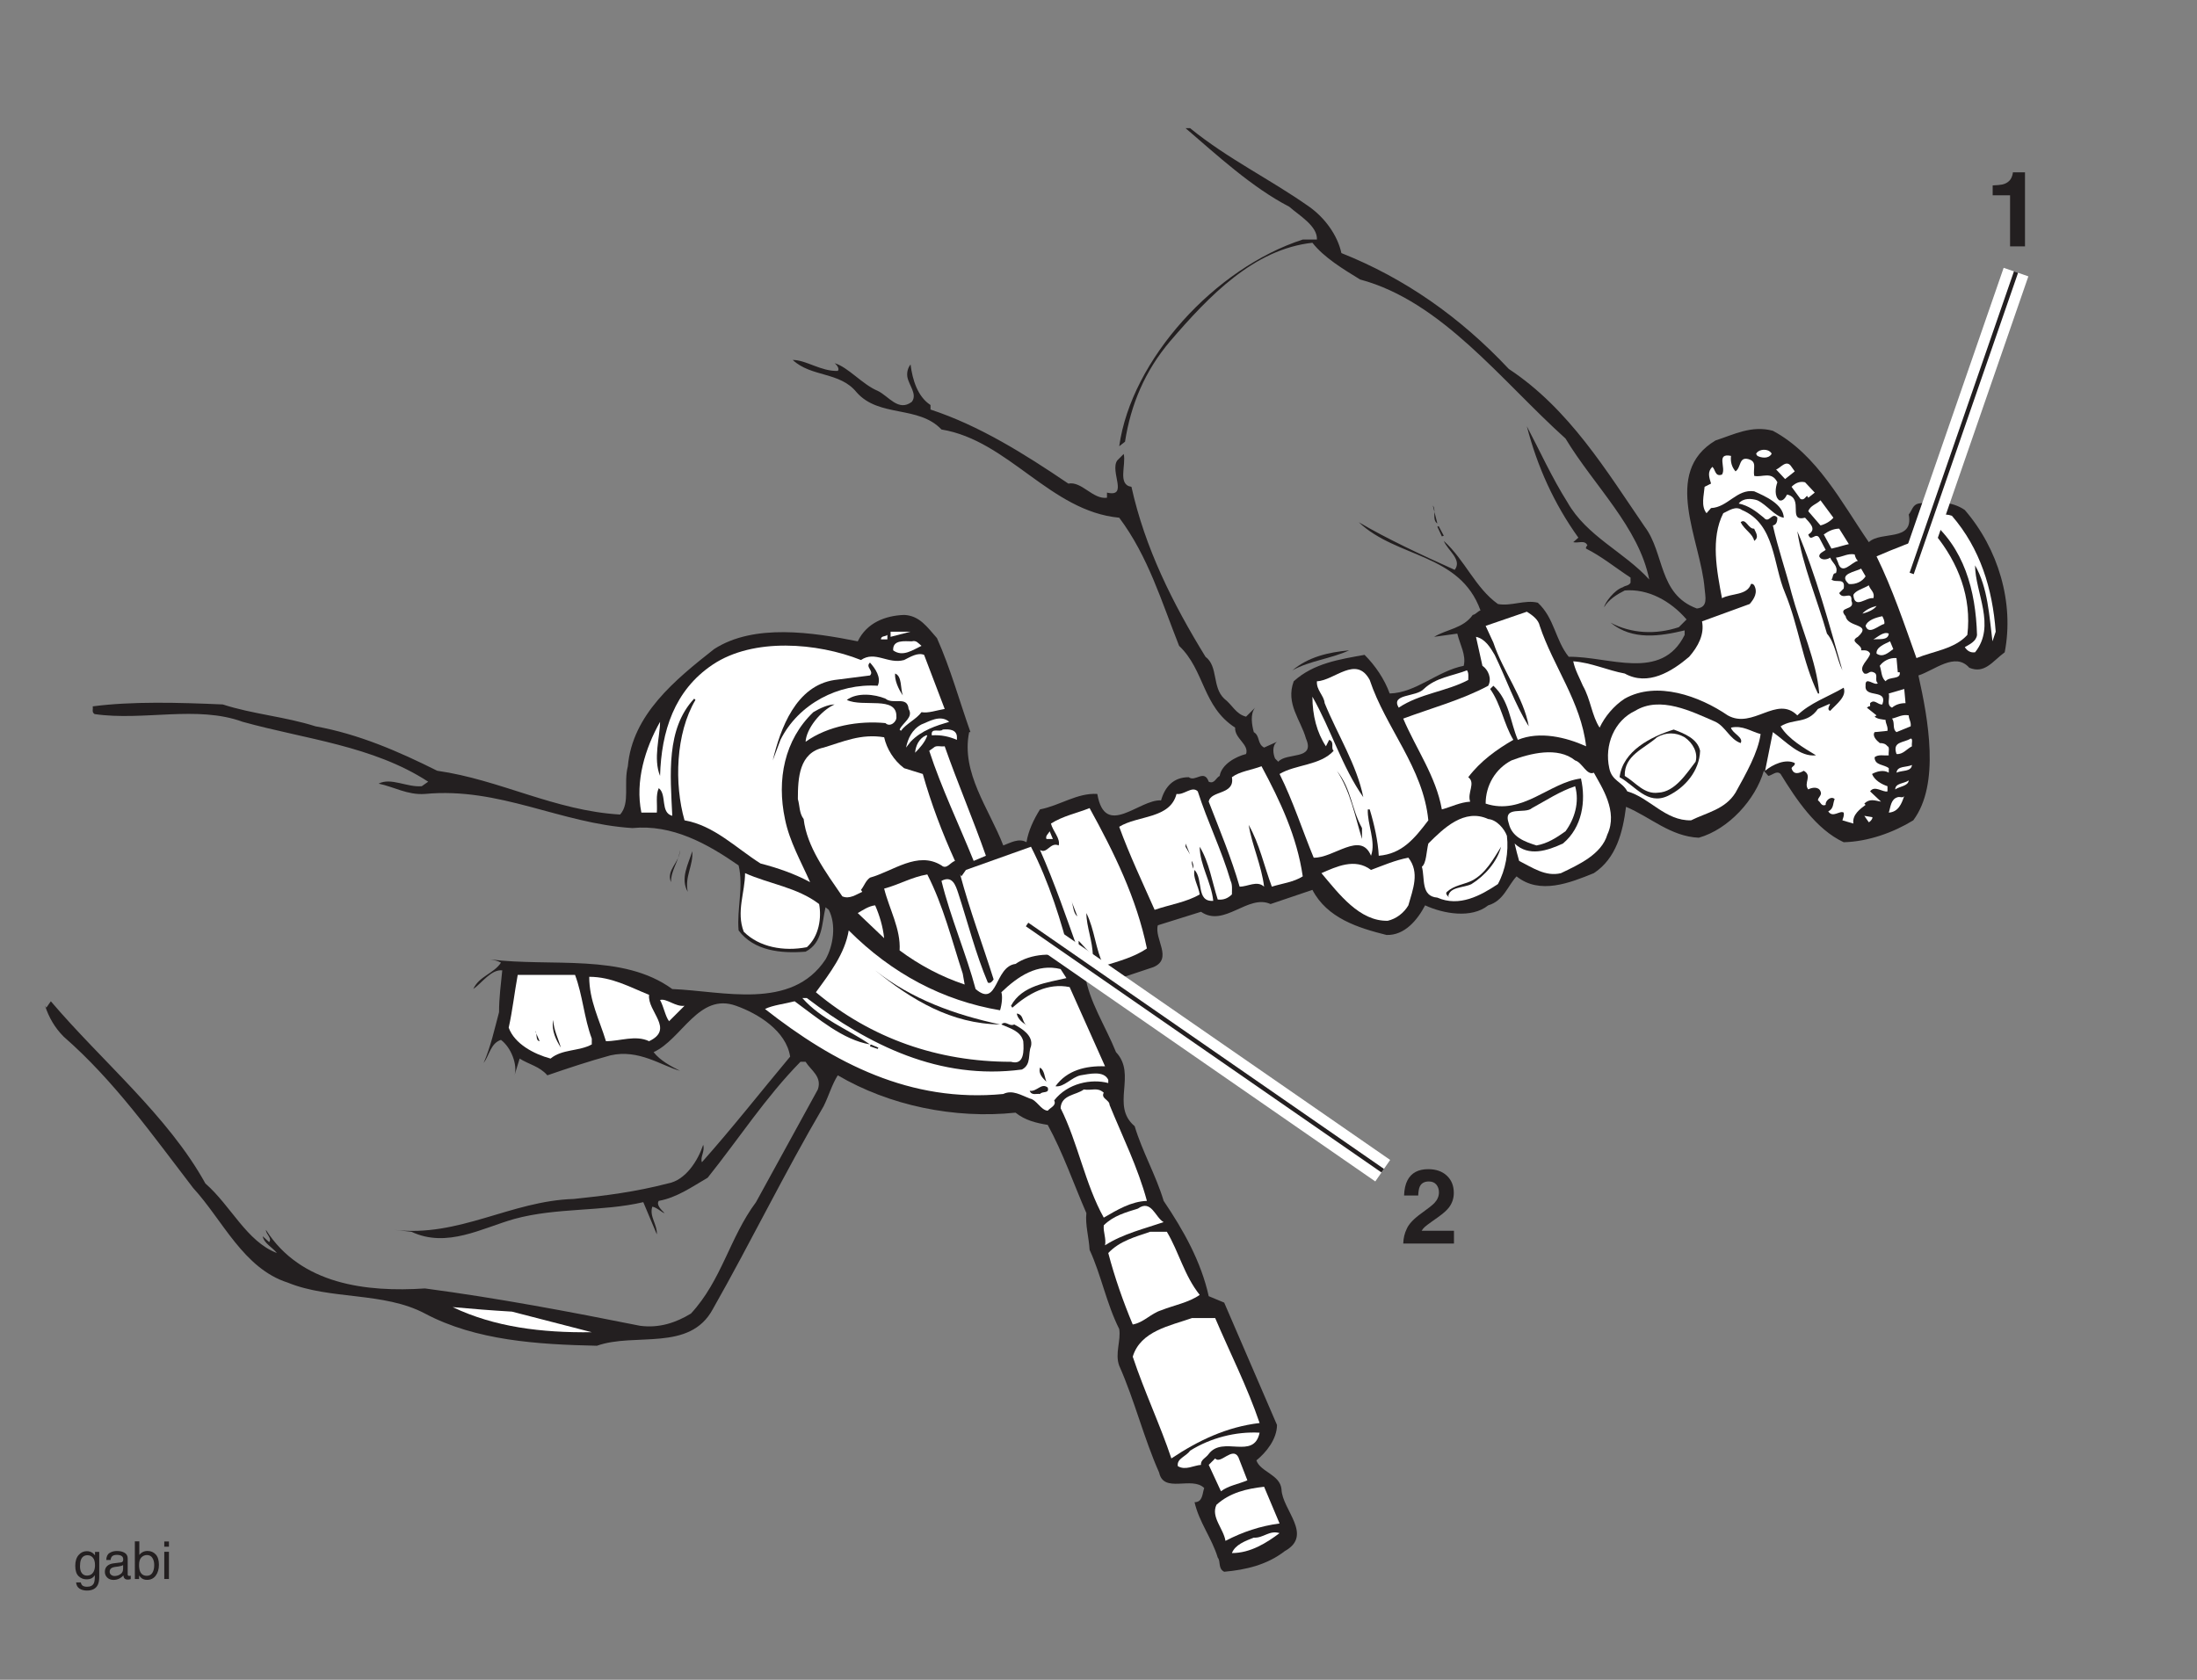 <?xml version="1.0" encoding="UTF-8" standalone="no"?>
<!-- Created with Inkscape (http://www.inkscape.org/) -->

<svg
   xmlns:dc="http://purl.org/dc/elements/1.1/"
   xmlns:cc="http://creativecommons.org/ns#"
   xmlns:rdf="http://www.w3.org/1999/02/22-rdf-syntax-ns#"
   xmlns:svg="http://www.w3.org/2000/svg"
   xmlns="http://www.w3.org/2000/svg"
   xmlns:sodipodi="http://sodipodi.sourceforge.net/DTD/sodipodi-0.dtd"
   xmlns:inkscape="http://www.inkscape.org/namespaces/inkscape"
   id="svg6716"
   version="1.1"
   inkscape:version="0.91 r13725"
   xml:space="preserve"
   width="301.181"
   height="230.315"
   viewBox="0 0 301.181 230.315"
   sodipodi:docname="gabi.svg"><rect x="0" y="0" width="301.181" height="230.315" fill="#808080" stroke="none"/><defs
     id="defs6720"><clipPath
       clipPathUnits="userSpaceOnUse"
       id="clipPath6730"><path
         d="m 0,184.252 240.945,0 L 240.945,0 0,0 0,184.252 Z"
         id="path6732"
         inkscape:connector-curvature="0" /></clipPath></defs><sodipodi:namedview
     pagecolor="#ffffff"
     bordercolor="#666666"
     borderopacity="1"
     objecttolerance="10"
     gridtolerance="10"
     guidetolerance="10"
     inkscape:pageopacity="0"
     inkscape:pageshadow="2"
     inkscape:window-width="640"
     inkscape:window-height="480"
     id="namedview6718"
     showgrid="false"
     inkscape:zoom="0.95623484"
     inkscape:cx="150.59062"
     inkscape:cy="115.1575"
     inkscape:window-x="0"
     inkscape:window-y="0"
     inkscape:window-maximized="0"
     inkscape:current-layer="g6724" /><g
     id="g6724"
     inkscape:groupmode="layer"
     inkscape:label="gabi"
     transform="matrix(1.25,0,0,-1.25,0,230.315)"><g
       id="g6726"><g
         id="g6728"
         clip-path="url(#clipPath6730)"><g
           id="g6734"
           transform="translate(5.08,73.72)"><path
             d="m 0,0 0.495,0.705 c 5.579,-6.568 12.854,-12.571 16.95,-19.986 2.826,-2.473 4.52,-6.356 7.84,-7.628 -0.494,0.635 -1.413,1.059 -1.554,1.837 l 0.706,-0.637 c 0.354,0.425 -0.354,0.848 -0.354,1.342 3.815,-6.003 11.018,-6.851 17.446,-6.427 7.98,-1.06 15.82,-2.542 23.589,-4.096 2.118,-0.282 3.956,0.354 5.578,1.341 3.391,3.673 4.239,8.335 7.135,12.22 l 6.78,12.358 c 0.494,1.414 -0.778,2.119 -1.342,3.037 l -0.564,0 c -3.815,-3.883 -6.782,-8.474 -10.172,-12.712 -1.695,-0.988 -3.389,-2.19 -5.367,-2.542 -0.283,-0.424 0.212,-0.917 0.635,-1.343 -0.211,0 -0.847,0.635 -1.341,0.707 -0.354,-1.06 0.564,-1.978 0.494,-3.037 l -1.484,3.532 c -4.519,-1.06 -9.462,-0.567 -14.124,-1.836 -3.532,-0.99 -7.416,-3.25 -11.301,-1.413 l -1.906,0.211 c 7.133,-0.847 12.783,3.179 19.705,3.389 3.46,0.355 6.78,0.779 10.311,1.697 1.978,0.352 3.319,2.542 3.884,4.238 0.212,-0.707 -0.352,-1.344 -0.141,-1.907 3.39,3.813 6.427,7.697 9.676,11.583 -0.424,2.825 -3.532,4.731 -5.933,5.578 -4.097,1.483 -5.933,-3.673 -9.04,-5.084 0.707,-0.919 1.907,-1.555 2.896,-2.049 -2.049,0.565 -4.52,2.401 -7.628,1.695 -2.33,-0.636 -4.661,-1.413 -6.921,-2.19 -0.847,0.989 -2.049,1.201 -3.037,1.838 l -0.565,-1.838 c 0.353,1.131 -0.353,3.038 -1.484,3.886 -1.13,-0.354 -1.271,-1.696 -1.906,-2.543 0.776,1.766 1.201,3.742 1.695,5.579 0,1.625 0.211,3.108 0.352,4.591 -1.2,0.141 -2.259,-1.413 -3.177,-2.049 0.635,1.414 2.26,1.695 3.036,2.896 -0.353,0.211 -0.776,0.283 -1.2,0.354 6.78,-0.848 14.549,0.707 19.987,-3.25 5.509,-0.211 13.066,-2.401 16.809,3.25 0.847,1.482 1.201,3.813 0.354,5.437 l -0.354,0.284 C 85.035,9.251 85.176,7.133 83.269,6.145 c -2.684,-0.212 -5.65,0.069 -7.346,2.331 -0.211,2.33 0.565,4.801 0,7.131 -3.46,2.402 -7.274,4.521 -11.653,4.097 -7.909,0.495 -14.549,4.521 -22.741,3.743 -1.908,-0.14 -3.39,0.778 -5.085,1.13 1.342,0.706 3.107,-0.423 4.731,-0.282 l 0.706,0.494 c -6.072,3.955 -13.489,4.662 -20.34,6.568 -5.014,1.837 -10.876,0.071 -16.244,0.849 -0.352,0.211 -0.141,0.564 -0.212,0.847 4.309,0.565 9.394,0.423 14.267,0.211 3.248,-1.058 6.851,-1.341 10.17,-2.4 4.732,-0.848 9.111,-2.756 13.348,-4.874 6.922,-0.989 12.855,-4.379 20.058,-4.803 1.131,1.271 0.354,3.39 0.848,5.297 0.494,5.65 5.155,9.464 9.464,12.854 4.379,2.826 10.805,1.836 15.75,0.849 0.989,2.048 3.036,2.824 5.085,2.895 1.695,-0.071 2.542,-1.342 3.602,-2.543 1.483,-3.319 2.471,-6.921 3.672,-10.311 l -0.141,0 c -0.918,-4.45 2.19,-8.405 3.742,-12.43 0.778,0.282 1.696,0.848 2.544,0.353 0.212,1.271 0.777,2.472 1.483,3.601 2.19,0.424 4.095,1.836 6.285,1.695 0.848,-4.943 4.592,-0.565 6.992,-0.706 0.425,1.484 1.342,2.542 3.038,2.542 0.706,-0.564 1.694,0.92 2.188,-0.494 0.636,-0.281 0.778,0.424 1.202,0.636 0.211,1.272 1.765,2.119 2.895,2.402 0.353,1.059 -1.27,1.694 -1.201,2.895 -3.603,2.331 -3.318,6.286 -6.144,8.969 -1.907,4.803 -3.389,9.818 -6.568,14.055 -7.558,0.706 -12.148,8.475 -19.493,9.676 -2.543,2.684 -6.851,1.271 -9.322,4.096 -1.837,2.26 -4.945,1.625 -6.993,3.532 1.483,0 3.108,-1.272 4.944,-1.201 0.212,0.212 -0.071,0.635 -0.353,0.847 1.484,-0.423 3.037,-2.33 4.732,-3.036 1.201,-0.566 2.26,-2.331 3.743,-1.202 0.636,0.849 -0.354,1.837 -0.494,2.755 -0.072,0.494 0.07,0.989 0.352,1.342 0.213,-1.695 0.778,-3.531 2.19,-4.449 l 0,-0.495 c 5.368,-1.765 10.312,-4.872 15.114,-8.122 1.483,0.282 2.684,-1.765 4.238,-1.553 l 0,0.564 c 2.401,-0.564 0.283,2.331 1.131,3.532 l 0.705,0.707 c 0.282,-1.201 -0.705,-3.391 0.848,-3.603 1.482,-6.709 4.52,-12.783 8.122,-18.645 1.412,-1.059 0.706,-3.32 2.049,-4.591 0.917,-0.706 1.27,-1.694 2.4,-1.977 l 0.989,0.988 c -0.565,-0.705 -0.352,-1.906 -0.141,-2.683 0.707,-0.424 0.353,-1.272 1.129,-1.695 l 1.413,0.635 c -0.565,-0.424 -0.423,-1.341 -0.211,-1.836 l 0.352,-0.353 c 0.918,1.059 4.097,0.142 3.038,2.542 -0.565,2.048 -2.261,3.814 -1.343,6.285 2.19,1.979 5.014,2.402 7.769,2.897 1.202,-1.201 2.191,-2.684 2.755,-4.238 2.897,0.071 5.227,2.472 8.121,3.037 0.284,1.201 -0.423,2.331 -0.705,3.531 l -2.544,-0.353 c 1.413,0.847 3.179,0.918 4.239,2.402 0.354,0.07 0.564,0.423 0.847,0.494 -2.26,6.286 -9.181,5.721 -13.348,9.676 3.107,-1.836 6.92,-3.603 10.522,-5.226 0.849,1.129 -0.775,2.119 -1.199,3.178 2.33,-2.119 3.461,-5.156 5.932,-6.922 1.412,-0.282 2.965,0.495 4.379,0.141 1.835,-1.694 1.907,-4.096 3.39,-5.932 4.38,0.07 10.171,-2.754 12.713,2.401 l 0,0.494 c -2.684,-0.636 -5.721,-1.129 -8.122,0.849 2.26,-1.202 4.944,-1.343 7.487,-0.495 l 0.847,0.847 c -1.766,2.049 -4.238,3.39 -6.781,3.179 -0.846,-0.424 -1.764,-0.989 -2.258,-1.837 0.068,0.494 1.129,1.906 2.047,2.189 0.283,0.212 0.635,0.142 0.847,0.495 l 0,0.565 c -1.624,1.059 -3.179,2.331 -4.873,3.178 -0.07,0.141 0.07,0.283 0.142,0.353 -0.282,0.635 -0.99,0.212 -1.555,0.354 l 0.565,0.494 c -2.683,3.744 -4.52,7.839 -5.651,12.218 1.414,-2.683 2.756,-5.65 4.451,-8.334 2.118,-3.743 6.214,-5.438 8.97,-8.475 -1.131,5.721 -6.074,10.312 -9.183,15.468 -6.991,6.285 -13.559,15.043 -22.529,17.443 -1.836,1.131 -3.956,2.402 -5.226,4.027 -6.427,-0.707 -11.3,-5.792 -15.61,-10.806 -2.754,-3.249 -4.307,-6.922 -4.943,-11.018 l -0.635,-0.495 c 1.342,9.535 10.523,19.564 20.128,22.672 l 1.554,0 c 0.07,1.483 -1.908,2.613 -3.037,3.601 -4.095,2.119 -7.911,5.65 -11.371,8.617 l 0.495,0 c 4.168,-3.391 8.758,-5.579 13.066,-8.617 1.695,-1.2 3.106,-3.107 3.531,-5.085 6.921,-2.754 12.995,-6.991 18.362,-12.712 6.639,-4.379 10.736,-11.23 14.904,-17.304 2.187,-2.895 1.482,-7.415 5.719,-8.969 1.272,0.141 0.919,1.271 0.849,2.189 -0.425,5.297 -4.732,12.713 1.199,16.244 1.979,0.635 3.956,1.696 6.288,1.06 4.871,-2.614 7.555,-7.911 10.522,-12.218 1.342,1.27 4.944,0 4.379,3.036 0.352,0.424 0.423,1.059 1.06,1.202 1.694,0.282 3.672,0.282 5.084,-0.707 3.672,-4.238 5.439,-10.171 4.379,-15.609 -1.341,-0.988 -2.19,-2.402 -3.884,-1.695 -1.554,1.766 -3.815,-0.282 -5.579,-0.847 1.059,-4.732 2.4,-11.935 -0.566,-15.891 -2.189,-1.342 -4.943,-2.331 -7.628,-2.401 -3.037,1.412 -5.226,4.731 -6.921,7.486 -0.425,0.423 -0.919,-0.141 -1.342,-0.212 l -0.494,0.565 c -0.919,-3.178 -3.885,-6.427 -7.133,-7.344 -3.108,0.14 -5.298,2.259 -7.981,3.389 -0.353,-2.755 -1.059,-5.65 -3.531,-7.275 -2.612,-1.06 -5.933,-2.401 -8.475,-0.353 -0.989,-1.059 -1.413,-2.684 -3.108,-3.178 -1.836,-1.483 -4.944,-0.918 -6.921,0 -0.849,-1.625 -2.261,-3.32 -4.239,-3.249 -3.108,0.777 -6.497,1.836 -8.121,4.945 l -4.59,-1.555 c -2.474,1.13 -5.085,-2.613 -7.628,-0.848 L 121.901,9.04 c -0.423,-1.483 1.695,-3.673 -0.494,-4.591 l -6.145,-2.048 -1.341,1.2 c 0.424,-2.896 2.26,-5.649 3.39,-8.474 2.332,-2.473 -0.635,-5.862 2.047,-8.123 0.849,-2.825 2.332,-5.367 3.179,-8.192 2.19,-3.249 4.097,-6.639 4.943,-10.453 l 1.697,-0.707 5.79,-13.418 c 0,-1.554 -1.2,-3.037 -2.259,-3.884 0.424,-1.271 2.611,-1.554 2.754,-3.179 0.071,-2.26 3.531,-5.014 0.352,-6.78 -1.907,-1.484 -4.237,-2.048 -6.637,-2.26 -0.707,0.352 -0.355,1.13 -0.707,1.554 -0.636,2.119 -2.049,3.885 -2.543,6.074 0.918,0 0.846,0.989 1.059,1.553 -1.34,1.342 -4.449,-0.636 -4.943,1.696 -1.695,3.813 -2.685,7.909 -4.379,11.722 -0.494,1.343 0.211,2.756 0,4.027 -1.413,2.825 -1.978,5.932 -3.249,8.686 -0.07,1.343 -0.494,2.755 -0.352,4.026 -1.414,3.25 -2.543,6.568 -4.239,9.677 -1.271,0.211 -2.472,0.494 -3.531,1.341 -6.71,-0.706 -13.843,0.778 -19.493,4.096 -0.635,-0.988 -0.988,-2.259 -1.554,-3.39 -4.308,-7.344 -7.98,-14.902 -12.147,-22.248 -2.542,-4.73 -8.546,-2.541 -12.713,-4.025 -6.498,0.141 -13.278,0.566 -18.857,3.531 -4.521,2.403 -10.383,1.484 -15.044,3.392 -4.873,1.553 -7.133,6.849 -10.382,10.383 -4.45,5.789 -8.617,11.723 -14.196,16.595 -0.989,0.99 -1.624,2.119 -2.048,3.39 L 0,0 Z"
             style="fill:#231f20;fill-opacity:1;fill-rule:nonzero;stroke:none"
             id="path6736"
             inkscape:connector-curvature="0" /></g><g
           id="g6738"
           transform="translate(56.143,40.384)"><path
             d="M 0,0 8.758,-2.26 C 3.25,-2.33 -1.906,-1.696 -6.498,0.495 -4.096,0.281 -2.401,0.142 0,0"
             style="fill:#ffffff;fill-opacity:1;fill-rule:nonzero;stroke:none"
             id="path6740"
             inkscape:connector-curvature="0" /></g><g
           id="g6742"
           transform="translate(56.779,77.32)"><path
             d="m 0,0 6.285,0 c 0.848,-2.259 0.989,-4.73 1.837,-6.992 l 0,-0.635 C 6.709,-8.404 4.873,-8.121 3.601,-9.18 1.765,-8.686 -0.353,-7.557 -0.989,-5.79 -0.565,-3.884 -0.353,-1.906 0,0"
             style="fill:#ffffff;fill-opacity:1;fill-rule:nonzero;stroke:none"
             id="path6744"
             inkscape:connector-curvature="0" /></g><g
           id="g6746"
           transform="translate(59.181,70.046)"><path
             d="M 0,0 C -0.495,0.072 -0.212,0.848 -0.495,1.132 L 0,0 Z"
             style="fill:#231f20;fill-opacity:1;fill-rule:nonzero;stroke:none"
             id="path6748"
             inkscape:connector-curvature="0" /></g><g
           id="g6750"
           transform="translate(60.664,72.377)"><path
             d="M 0,0 C 0.07,-1.13 0.564,-2.049 0.847,-3.036 0.353,-2.259 -0.212,-1.199 0,0"
             style="fill:#231f20;fill-opacity:1;fill-rule:nonzero;stroke:none"
             id="path6752"
             inkscape:connector-curvature="0" /></g><g
           id="g6754"
           transform="translate(64.619,77.109)"><path
             d="m 0,0 c 2.471,0 4.449,-1.129 6.567,-1.978 -0.211,-1.835 2.825,-3.744 0,-5.085 -1.482,0.706 -3.178,0 -4.731,0 C 1.129,-4.732 0,-2.612 0,0"
             style="fill:#ffffff;fill-opacity:1;fill-rule:nonzero;stroke:none"
             id="path6756"
             inkscape:connector-curvature="0" /></g><g
           id="g6758"
           transform="translate(72.388,105.077)"><path
             d="M 0,0 C 0,-1.624 -0.778,-4.025 0,-5.932 0.141,-1.06 1.553,3.46 5.791,6.286 10.24,9.252 17.233,8.687 22.035,6.78 c 1.554,1.06 2.966,-0.494 4.732,0 0.706,0.353 1.483,0.847 2.19,0.565 l 2.26,-5.932 C 30.369,1.271 29.38,0.918 28.674,1.06 28.108,0.282 26.979,-0.212 26.415,-0.989 l -0.143,0.142 c 0.354,0.776 1.555,1.341 0.989,2.26 -0.14,1.483 -1.695,0.423 -2.542,1.13 C 23.518,3.038 21.611,3.249 20.481,2.401 22.246,1.553 25.99,2.896 25.919,0.565 25.99,0 25.213,-0.636 24.719,-0.14 c -2.896,0.282 -6.286,-0.284 -8.758,-2.049 0.071,1.412 1.625,3.39 3.178,4.096 -0.706,0 -1.624,-0.424 -2.33,-0.847 -3.178,-3.038 -4.025,-7.416 -3.108,-11.724 0.494,-2.473 1.766,-4.661 2.754,-6.922 -1.694,0.918 -3.531,1.554 -5.437,2.048 -2.685,1.695 -5.086,4.167 -8.334,4.733 -1.131,3.955 -0.989,9.534 1.2,13.206 L 3.743,2.543 C 0.635,-0.777 1.13,-5.792 1.341,-10.311 0,-9.958 0.776,-7.98 -0.142,-7.274 -0.495,-8.051 -0.283,-9.04 -0.354,-9.958 l -1.694,0 C -2.754,-6.497 -1.625,-2.896 0,0"
             style="fill:#ffffff;fill-opacity:1;fill-rule:nonzero;stroke:none"
             id="path6760"
             inkscape:connector-curvature="0" /></g><g
           id="g6762"
           transform="translate(75.071,73.931)"><path
             d="M 0,0 -1.695,-1.694 C -2.119,-1.129 -2.26,-0.141 -2.684,0.637 -1.978,0.847 -0.989,-0.141 0,0"
             style="fill:#ffffff;fill-opacity:1;fill-rule:nonzero;stroke:none"
             id="path6764"
             inkscape:connector-curvature="0" /></g><g
           id="g6766"
           transform="translate(74.577,91.022)"><path
             d="M 0,0 C -0.141,-1.271 -0.989,-2.19 -0.989,-3.531 -1.554,-2.19 0,-1.341 0,0"
             style="fill:#231f20;fill-opacity:1;fill-rule:nonzero;stroke:none"
             id="path6768"
             inkscape:connector-curvature="0" /></g><g
           id="g6770"
           transform="translate(75.918,90.882)"><path
             d="M 0,0 C 0.141,-1.555 -0.847,-2.755 -0.494,-4.449 -1.342,-2.967 -0.423,-1.413 0,0"
             style="fill:#231f20;fill-opacity:1;fill-rule:nonzero;stroke:none"
             id="path6772"
             inkscape:connector-curvature="0" /></g><g
           id="g6774"
           transform="translate(81.71,88.48)"><path
             d="m 0,0 c 2.684,-1.2 5.721,-1.554 8.122,-3.39 0.283,-1.483 0,-3.531 -1.342,-4.731 -2.542,-0.494 -5.225,0 -6.922,1.694 C -0.989,-4.237 0,-2.118 0,0"
             style="fill:#ffffff;fill-opacity:1;fill-rule:nonzero;stroke:none"
             id="path6776"
             inkscape:connector-curvature="0" /></g><g
           id="g6778"
           transform="translate(87.148,74.425)"><path
             d="M 0,0 C 2.613,-1.906 5.297,-4.236 8.263,-4.731 5.791,-3.037 2.896,-1.977 0.848,0.353 l 0.494,0 c 6.78,-5.155 14.549,-9.04 23.59,-7.838 1.058,0.564 0.634,1.695 0.987,2.542 0.284,1.201 -1.058,1.978 -1.836,2.401 -0.565,-0.283 -0.918,0.494 -1.412,0 0.918,-0.423 2.119,-0.705 2.402,-1.837 0.07,-0.987 0.14,-2.683 -1.343,-2.26 -7.981,0 -15.325,2.542 -21.399,7.628 1.554,2.119 3.177,4.239 3.602,6.782 4.732,-4.734 10.311,-7.699 16.596,-8.759 0.212,0.706 0.283,1.553 0.142,1.977 1.836,1.767 3.955,3.179 6.497,2.543 L 29.805,2.543 C 27.755,2.05 24.932,1.767 23.73,-0.494 l 0.142,-0.211 c 1.765,1.553 3.883,2.755 6.286,2.261 l 3.884,-8.689 c -2.119,0.071 -4.167,-0.424 -5.438,-2.188 0.917,-0.142 1.765,0.988 2.753,1.199 0.919,0.143 2.543,0.565 3.039,-0.494 l 0,-0.353 c -1.837,0.494 -4.45,0 -5.933,-1.906 0.282,-0.565 -0.425,-0.778 -0.708,-1.131 -0.776,0.071 -1.199,1.201 -1.977,1.342 -0.917,0.353 -1.906,0.988 -2.896,0.495 C 12.712,-11.158 4.308,-6.779 -3.25,-0.847 -2.401,-0.423 -1.06,-0.282 0,0"
             style="fill:#ffffff;fill-opacity:1;fill-rule:nonzero;stroke:none"
             id="path6780"
             inkscape:connector-curvature="0" /></g><g
           id="g6782"
           transform="translate(91.527,109.668)"><path
             d="M 0,0 3.885,0.495 C 4.379,0.989 3.32,1.413 3.885,1.907 4.45,1.271 5.156,0.283 4.732,-0.635 0.424,-0.354 -3.955,-2.613 -5.933,-6.568 l -0.846,-2.26 C -5.933,-5.297 -4.237,-0.635 0,0"
             style="fill:#231f20;fill-opacity:1;fill-rule:nonzero;stroke:none"
             id="path6784"
             inkscape:connector-curvature="0" /></g><g
           id="g6786"
           transform="translate(90.326,102.252)"><path
             d="m 0,0 c 2.12,0.636 4.096,1.554 6.638,1.13 0.283,-1.271 1.06,-2.542 2.191,-3.391 l 2.047,-0.635 c 0.918,-3.249 2.12,-6.427 3.532,-9.534 -0.494,-0.141 -0.918,-0.99 -1.483,-0.495 -2.613,1.624 -5.297,-0.635 -7.84,-1.342 -0.494,-0.353 -0.635,-0.918 -0.989,-1.341 l 0.142,-0.212 c -0.635,-0.284 -1.413,-0.847 -2.19,-0.496 -1.836,2.685 -3.884,5.44 -4.237,8.477 -0.495,0.636 -0.424,1.483 -0.635,2.189 0,2.331 0.14,5.084 2.824,5.65"
             style="fill:#ffffff;fill-opacity:1;fill-rule:nonzero;stroke:none"
             id="path6788"
             inkscape:connector-curvature="0" /></g><g
           id="g6790"
           transform="translate(95.977,84.948)"><path
             d="m 0,0 c 0.495,-1.13 0.848,-2.33 0.988,-3.602 l -2.895,2.754 C -1.413,-0.565 -0.707,-0.07 0,0"
             style="fill:#ffffff;fill-opacity:1;fill-rule:nonzero;stroke:none"
             id="path6792"
             inkscape:connector-curvature="0" /></g><g
           id="g6794"
           transform="translate(95.412,69.481)"><path
             d="M 0,0 0.07,0.212 0.918,-0.141 0.847,-0.282 0,0 Z"
             style="fill:#231f20;fill-opacity:1;fill-rule:nonzero;stroke:none"
             id="path6796"
             inkscape:connector-curvature="0" /></g><g
           id="g6798"
           transform="translate(109.677,71.883)"><path
             d="M 0,0 C -5.366,0.07 -9.675,2.685 -13.701,5.933 -9.675,2.756 -4.943,1.06 0,0"
             style="fill:#231f20;fill-opacity:1;fill-rule:nonzero;stroke:none"
             id="path6800"
             inkscape:connector-curvature="0" /></g><g
           id="g6802"
           transform="translate(97.319,114.612)"><path
             d="m 0,0 0,-0.494 -0.707,0 c 0,0.423 0.495,0.282 0.707,0.494"
             style="fill:#ffffff;fill-opacity:1;fill-rule:nonzero;stroke:none"
             id="path6804"
             inkscape:connector-curvature="0" /></g><g
           id="g6806"
           transform="translate(96.964,86.784)"><path
             d="M 0,0 C 1.625,0.426 3.038,1.272 4.733,1.554 6.499,-1.906 7.417,-5.648 8.618,-9.322 L 8.83,-10.523 C 6.287,-9.675 3.885,-8.404 1.696,-6.779 1.838,-4.448 0.566,-2.259 0,0"
             style="fill:#ffffff;fill-opacity:1;fill-rule:nonzero;stroke:none"
             id="path6808"
             inkscape:connector-curvature="0" /></g><g
           id="g6810"
           transform="translate(99.86,114.965)"><path
             d="M 0,0 -2.188,-0.566 -2.188,0 0,0 Z"
             style="fill:#ffffff;fill-opacity:1;fill-rule:nonzero;stroke:none"
             id="path6812"
             inkscape:connector-curvature="0" /></g><g
           id="g6814"
           transform="translate(98.166,110.374)"><path
             d="M 0,0 C 0.777,-0.283 0.565,-1.625 0.848,-2.402 0.353,-1.695 -0.071,-0.707 0,0"
             style="fill:#231f20;fill-opacity:1;fill-rule:nonzero;stroke:none"
             id="path6816"
             inkscape:connector-curvature="0" /></g><g
           id="g6818"
           transform="translate(100.002,113.906)"><path
             d="M 0,0 C 0.494,0.141 0.707,-0.212 1.06,-0.495 0.142,-0.919 -0.988,-1.767 -2.048,-0.989 -2.119,0.211 -0.777,0 0,0"
             style="fill:#ffffff;fill-opacity:1;fill-rule:nonzero;stroke:none"
             id="path6820"
             inkscape:connector-curvature="0" /></g><g
           id="g6822"
           transform="translate(101.062,104.794)"><path
             d="M 0,0 C 0.776,0.283 2.048,1.131 3.037,0.283 1.624,-0.141 0,-0.635 -1.202,-1.906 L -1.696,-2.542 C -1.484,-1.553 -1.06,-0.564 0,0"
             style="fill:#ffffff;fill-opacity:1;fill-rule:nonzero;stroke:none"
             id="path6824"
             inkscape:connector-curvature="0" /></g><g
           id="g6826"
           transform="translate(101.557,103.595)"><path
             d="M 0,0 0.141,0 C -0.071,-0.707 -0.707,-1.414 -1.201,-1.908 -1.131,-1.131 -0.777,-0.354 0,0"
             style="fill:#ffffff;fill-opacity:1;fill-rule:nonzero;stroke:none"
             id="path6828"
             inkscape:connector-curvature="0" /></g><g
           id="g6830"
           transform="translate(102.403,102.252)"><path
             d="m 0,0 c 0.283,0.282 0.777,0.071 1.201,0.142 1.412,-4.027 3.108,-7.981 4.52,-12.007 L 4.379,-12.43 C 2.754,-8.405 0.848,-4.45 -0.494,-0.353 L 0,0 Z"
             style="fill:#ffffff;fill-opacity:1;fill-rule:nonzero;stroke:none"
             id="path6832"
             inkscape:connector-curvature="0" /></g><g
           id="g6834"
           transform="translate(103.392,104.23)"><path
             d="m 0,0 c 0.707,0.07 1.554,0 1.554,-0.848 l 0,-0.282 C 0.707,-0.777 -0.141,-0.565 -1.201,-0.635 -1.342,0.282 -0.282,-0.353 0,0"
             style="fill:#ffffff;fill-opacity:1;fill-rule:nonzero;stroke:none"
             id="path6836"
             inkscape:connector-curvature="0" /></g><g
           id="g6838"
           transform="translate(103.251,87.633)"><path
             d="M 0,0 C 1.2,0.636 1.553,-0.494 1.836,-1.342 2.895,-4.591 3.743,-7.98 5.085,-11.158 5.368,-11.3 5.58,-11.018 5.72,-10.807 4.52,-6.992 3.107,-3.25 2.048,0.705 L 2.189,0.494 2.683,1.199 c 2.402,0.85 4.732,1.697 7.133,2.544 1.978,-3.885 3.32,-8.121 4.379,-12.359 C 12.43,-7.769 9.746,-7.98 8.122,-9.111 5.791,-9.394 6.215,-13.983 3.743,-11.866 2.754,-8.122 0.989,-4.026 0,0"
             style="fill:#ffffff;fill-opacity:1;fill-rule:nonzero;stroke:none"
             id="path6840"
             inkscape:connector-curvature="0" /></g><g
           id="g6842"
           transform="translate(111.515,73.084)"><path
             d="M 0,0 C 0.847,-0.142 0.495,-1.06 1.2,-1.343 0.776,-1.131 0.071,-0.636 0,0"
             style="fill:#231f20;fill-opacity:1;fill-rule:nonzero;stroke:none"
             id="path6844"
             inkscape:connector-curvature="0" /></g><g
           id="g6846"
           transform="translate(114.904,64.962)"><path
             d="M 0,0 C 0.212,-0.706 -0.564,-0.353 -0.847,-0.706 -1.2,-0.636 -1.765,-0.918 -1.977,-0.353 -1.2,-0.495 -0.706,0.564 0,0"
             style="fill:#231f20;fill-opacity:1;fill-rule:nonzero;stroke:none"
             id="path6848"
             inkscape:connector-curvature="0" /></g><g
           id="g6850"
           transform="translate(114.057,67.151)"><path
             d="M 0,0 C 0.494,-0.283 0.494,-1.06 0.706,-1.554 0.353,-1.201 -0.212,-0.706 0,0"
             style="fill:#231f20;fill-opacity:1;fill-rule:nonzero;stroke:none"
             id="path6852"
             inkscape:connector-curvature="0" /></g><g
           id="g6854"
           transform="translate(114.057,91.022)"><path
             d="M 0,0 C 0.777,-0.493 1.129,0.918 2.048,0.495 2.26,1.271 1.412,2.048 1.2,2.896 c 1.342,0.848 2.826,1.131 4.238,1.696 2.685,-4.873 5.156,-9.889 6.286,-15.397 -1.343,-0.92 -3.107,-1.413 -4.732,-1.907 -0.918,1.836 -0.989,3.954 -1.907,5.79 0,-1.482 0.706,-3.107 0.706,-4.73 l -1.554,1.694 0,-1.2 C 2.896,-7.416 1.624,-3.672 0,0"
             style="fill:#ffffff;fill-opacity:1;fill-rule:nonzero;stroke:none"
             id="path6856"
             inkscape:connector-curvature="0" /></g><g
           id="g6858"
           transform="translate(115.116,93.071)"><path
             d="m 0,0 0.353,-0.847 -0.706,0 C -0.494,-0.494 -0.141,-0.283 0,0"
             style="fill:#ffffff;fill-opacity:1;fill-rule:nonzero;stroke:none"
             id="path6860"
             inkscape:connector-curvature="0" /></g><g
           id="g6862"
           transform="translate(118.86,64.749)"><path
             d="M 0,0 C 0.918,-0.14 1.482,0.282 2.189,-0.352 1.836,-0.988 2.826,-1.129 2.826,-1.694 4.238,-5.155 5.932,-8.545 6.921,-12.218 5.155,-12.288 3.673,-13.206 2.189,-14.055 0.141,-10.382 -0.636,-5.861 -2.543,-2.048 -2.472,-0.563 -0.848,-0.635 0,0"
             style="fill:#ffffff;fill-opacity:1;fill-rule:nonzero;stroke:none"
             id="path6864"
             inkscape:connector-curvature="0" /></g><g
           id="g6866"
           transform="translate(118.152,83.748)"><path
             d="M 0,0 C -0.493,0.353 -0.423,1.271 -0.706,1.837 L 0,0 Z"
             style="fill:#231f20;fill-opacity:1;fill-rule:nonzero;stroke:none"
             id="path6868"
             inkscape:connector-curvature="0" /></g><g
           id="g6870"
           transform="translate(124.792,51.684)"><path
             d="m 0,0 c 1.483,1.059 1.907,-0.989 2.825,-1.483 -2.049,-0.705 -4.45,-1.271 -6.427,-2.543 0.141,0.778 -0.211,1.414 -0.141,2.19 C -2.684,-0.776 -1.342,-0.423 0,0"
             style="fill:#ffffff;fill-opacity:1;fill-rule:nonzero;stroke:none"
             id="path6872"
             inkscape:connector-curvature="0" /></g><g
           id="g6874"
           transform="translate(126.134,49.142)"><path
             d="M 0,0 1.835,0 C 3.179,-2.261 3.743,-4.803 5.438,-6.922 4.238,-7.77 2.613,-8.051 1.2,-8.616 0.071,-8.971 -0.706,-9.958 -1.906,-10.17 -2.967,-7.628 -3.884,-5.015 -4.59,-2.331 -3.319,-0.988 -1.624,-0.564 0,0"
             style="fill:#ffffff;fill-opacity:1;fill-rule:nonzero;stroke:none"
             id="path6876"
             inkscape:connector-curvature="0" /></g><g
           id="g6878"
           transform="translate(122.744,93.565)"><path
             d="m 0,0 c 2.048,1.271 5.578,0.848 6.285,3.602 0.848,-0.141 1.696,0.919 2.33,0.282 1.061,-3.319 2.614,-6.426 3.603,-9.816 0.212,-0.423 0.141,-0.988 0.141,-1.485 -0.422,-0.422 -0.919,-0.633 -1.553,-0.563 -0.636,1.978 -0.918,4.025 -1.978,5.791 0,-1.978 1.271,-3.885 1.485,-5.934 -1.909,-0.14 -1.061,2.331 -2.05,3.39 C 8.051,-5.58 8.687,-6.498 8.828,-7.417 7.416,-8.263 5.509,-8.545 3.885,-9.111 2.543,-6.074 1.129,-3.108 0,0"
             style="fill:#ffffff;fill-opacity:1;fill-rule:nonzero;stroke:none"
             id="path6880"
             inkscape:connector-curvature="0" /></g><g
           id="g6882"
           transform="translate(130.726,39.678)"><path
             d="m 0,0 2.542,0 c 1.624,-3.814 3.531,-7.558 4.873,-11.513 -3.602,-0.424 -6.71,-1.907 -9.677,-3.884 -1.199,3.602 -2.966,7.344 -4.236,11.16 C -5.65,-1.412 -2.403,-0.848 0,0"
             style="fill:#ffffff;fill-opacity:1;fill-rule:nonzero;stroke:none"
             id="path6884"
             inkscape:connector-curvature="0" /></g><g
           id="g6886"
           transform="translate(130.513,25.129)"><path
             d="M 0,0 C 2.261,1.412 5.015,2.119 7.628,1.976 6.992,-1.06 3.603,1.694 2.048,-0.354 1.766,-0.777 1.131,-0.99 1.201,-1.555 0.353,-1.624 -0.494,-2.189 -1.341,-1.696 -1.483,-0.849 -0.424,-0.636 0,0"
             style="fill:#ffffff;fill-opacity:1;fill-rule:nonzero;stroke:none"
             id="path6888"
             inkscape:connector-curvature="0" /></g><g
           id="g6890"
           transform="translate(130.513,90.529)"><path
             d="m 0,0 -0.494,0.847 0,0.352 L 0,0 Z"
             style="fill:#231f20;fill-opacity:1;fill-rule:nonzero;stroke:none"
             id="path6892"
             inkscape:connector-curvature="0" /></g><g
           id="g6894"
           transform="translate(130.726,89.822)"><path
             d="M 0,0 C 0.069,-0.212 0.211,-0.495 0.14,-0.848 0.069,-0.564 -0.072,-0.283 0,0"
             style="fill:#231f20;fill-opacity:1;fill-rule:nonzero;stroke:none"
             id="path6896"
             inkscape:connector-curvature="0" /></g><g
           id="g6898"
           transform="translate(133.268,24.28)"><path
             d="M 0,0 C 0.564,-0.706 1.906,1.342 2.542,0.143 L 3.531,-2.4 C 2.542,-2.824 1.483,-2.966 0.635,-3.602 L -0.707,-0.706 0,0 Z"
             style="fill:#ffffff;fill-opacity:1;fill-rule:nonzero;stroke:none"
             id="path6900"
             inkscape:connector-curvature="0" /></g><g
           id="g6902"
           transform="translate(135.103,99.003)"><path
             d="m 0,0 c 0.847,0.636 2.119,0.777 3.248,1.201 2.048,-3.814 3.886,-7.699 4.521,-12.077 -0.99,-0.636 -2.259,-0.776 -3.39,-1.13 -0.849,2.261 -1.342,4.662 -2.542,6.779 0.353,-2.188 1.411,-4.449 1.693,-6.779 -0.775,0.707 -1.765,0 -2.683,0 -0.917,3.179 -2.189,6.215 -3.39,9.323 C -2.33,-1.412 0.353,-1.977 0,0"
             style="fill:#ffffff;fill-opacity:1;fill-rule:nonzero;stroke:none"
             id="path6904"
             inkscape:connector-curvature="0" /></g><g
           id="g6906"
           transform="translate(138.634,21.173)"><path
             d="M 0,0 1.696,-4.026 C -0.422,-4.308 -2.33,-4.943 -4.237,-5.933 -4.449,-4.591 -5.86,-3.319 -5.226,-1.978 -3.742,-0.636 -1.905,-0.211 0,0"
             style="fill:#ffffff;fill-opacity:1;fill-rule:nonzero;stroke:none"
             id="path6908"
             inkscape:connector-curvature="0" /></g><g
           id="g6910"
           transform="translate(137.505,15.593)"><path
             d="M 0,0 C 1.06,-0.069 1.695,0.849 2.825,0.494 1.412,-0.563 -0.353,-1.693 -2.401,-1.693 -2.049,-0.775 -0.918,-0.353 0,0"
             style="fill:#ffffff;fill-opacity:1;fill-rule:nonzero;stroke:none"
             id="path6912"
             inkscape:connector-curvature="0" /></g><g
           id="g6914"
           transform="translate(146.263,101.899)"><path
             d="M 0,0 C -0.354,0.282 0.141,0.989 -0.494,1.2 L -0.849,0.495 C -1.837,1.978 -2.331,3.884 -2.331,5.932 -0.283,2.331 0.918,-1.766 3.248,-5.085 2.543,-1.555 0.423,1.766 -0.988,5.227 -1.061,6.073 -1.907,6.638 -1.837,7.626 0.07,7.698 2.472,10.523 3.954,7.769 5.72,2.471 9.816,-1.837 10.382,-7.627 8.828,-9.676 7.486,-11.301 4.944,-11.512 c -0.071,1.553 -0.495,3.46 -0.99,5.084 l -0.211,0 C 3.673,-8.052 4.66,-9.959 4.097,-11.512 2.967,-8.758 0,-11.795 -2.189,-11.724 -3.391,-8.829 -4.45,-5.509 -5.933,-2.543 -4.167,-1.483 -1.482,-1.625 0,0"
             style="fill:#ffffff;fill-opacity:1;fill-rule:nonzero;stroke:none"
             id="path6916"
             inkscape:connector-curvature="0" /></g><g
           id="g6918"
           transform="translate(147.957,112.917)"><path
             d="M 0,0 C -1.978,-0.919 -4.308,-1.13 -6.214,-2.189 -4.449,-0.707 -2.259,-0.212 0,0"
             style="fill:#231f20;fill-opacity:1;fill-rule:nonzero;stroke:none"
             id="path6920"
             inkscape:connector-curvature="0" /></g><g
           id="g6922"
           transform="translate(150.359,88.832)"><path
             d="m 0,0 c 1.342,0.495 2.613,1.06 4.096,1.344 1.271,-1.626 0.495,-3.462 0,-5.228 C 3.602,-4.731 2.755,-5.366 1.835,-5.577 -1.271,-5.648 -3.532,-2.612 -5.438,-0.353 -3.814,0.354 -1.767,1.344 0,0"
             style="fill:#ffffff;fill-opacity:1;fill-rule:nonzero;stroke:none"
             id="path6924"
             inkscape:connector-curvature="0" /></g><g
           id="g6926"
           transform="translate(149.37,93.424)"><path
             d="M 0,0 0,-1.2 C -0.777,1.342 -1.271,4.025 -2.755,6.286 -1.13,4.238 -1.2,2.19 0,0"
             style="fill:#231f20;fill-opacity:1;fill-rule:nonzero;stroke:none"
             id="path6928"
             inkscape:connector-curvature="0" /></g><g
           id="g6930"
           transform="translate(156.15,108.68)"><path
             d="M 0,0 C 1.341,1.271 3.107,1.412 4.731,2.048 4.943,1.766 4.873,1.341 4.873,0.988 2.472,-0.283 -0.424,-0.495 -2.755,-2.049 -3.674,-0.495 -0.847,-0.918 0,0"
             style="fill:#ffffff;fill-opacity:1;fill-rule:nonzero;stroke:none"
             id="path6932"
             inkscape:connector-curvature="0" /></g><g
           id="g6934"
           transform="translate(163.213,109.033)"><path
             d="M 0,0 C 0.424,0.776 0,1.765 -0.636,2.189 L -1.341,5.367 C -0.353,5.156 0.212,4.237 0.707,3.39 1.978,0.776 2.896,-1.978 4.449,-4.449 3.884,-1.271 1.624,1.553 0.565,4.731 L -0.283,6.568 4.236,8.121 C 4.802,7.769 5.509,7.274 5.65,6.568 7.134,2.119 10.171,-1.767 10.735,-6.639 8.546,-5.65 5.65,-4.944 3.248,-5.933 2.401,-3.956 2.33,-1.625 0.565,0 L 0.212,-0.353 c 1.2,-1.696 1.483,-3.815 2.542,-5.58 -1.836,-1.059 -3.602,-2.331 -4.943,-4.097 0.848,-0.635 -0.142,-1.695 0.211,-2.683 -1.129,-0.071 -2.047,-0.565 -3.107,-0.848 -0.637,3.603 -2.824,6.64 -4.237,9.959 C -6.287,-2.472 -2.896,-1.554 0,0"
             style="fill:#ffffff;fill-opacity:1;fill-rule:nonzero;stroke:none"
             id="path6936"
             inkscape:connector-curvature="0" /></g><g
           id="g6938"
           transform="translate(155.938,89.186)"><path
             d="M 0,0 C 0.494,0.353 0.494,1.695 0.707,2.542 2.402,4.237 4.662,6.428 7.275,5.227 8.193,5.156 9.041,4.167 9.324,3.39 9.534,1.624 9.182,-0.354 8.335,-1.907 6.428,-3.179 4.097,-4.449 1.696,-3.391 -0.14,-3.25 0.354,-1.271 0,0"
             style="fill:#ffffff;fill-opacity:1;fill-rule:nonzero;stroke:none"
             id="path6940"
             inkscape:connector-curvature="0" /></g><g
           id="g6942"
           transform="translate(157.634,126.83)"><path
             d="M 0,0 C -0.637,0.425 -0.071,1.414 -0.495,1.978 L 0,0 Z"
             style="fill:#231f20;fill-opacity:1;fill-rule:nonzero;stroke:none"
             id="path6944"
             inkscape:connector-curvature="0" /></g><g
           id="g6946"
           transform="translate(157.634,126.477)"><path
             d="M 0,0 0.141,0.071 0.706,-0.989 0.494,-1.06 0,0 Z"
             style="fill:#231f20;fill-opacity:1;fill-rule:nonzero;stroke:none"
             id="path6948"
             inkscape:connector-curvature="0" /></g><g
           id="g6950"
           transform="translate(161.377,87.633)"><path
             d="M 0,0 C 1.553,0.776 2.401,2.401 3.248,3.743 2.825,2.119 1.483,0.565 0,-0.354 -0.849,-0.777 -2.401,-0.636 -2.542,-1.696 -2.119,-2.048 -3.037,-1.484 -2.685,-1.2 -1.907,-0.494 -0.919,-0.423 0,0"
             style="fill:#231f20;fill-opacity:1;fill-rule:nonzero;stroke:none"
             id="path6952"
             inkscape:connector-curvature="0" /></g><g
           id="g6954"
           transform="translate(165.756,100.84)"><path
             d="m 0,0 c 2.047,0.776 5.085,1.554 6.991,0 0.778,-0.212 1.272,-1.695 2.049,-1.342 0.847,-1.554 2.683,-4.238 1.483,-6.78 -0.636,-2.189 -3.179,-3.321 -5.086,-4.239 -1.694,-0.423 -3.178,0.636 -4.59,1.343 -0.142,0.494 -0.353,1.27 -0.494,1.906 1.553,-1.482 3.602,-0.777 5.297,0 2.119,1.766 2.542,4.662 1.978,7.134 C 4.166,-2.402 1.2,-6.074 -2.826,-4.732 -2.826,-2.755 -1.766,-0.918 0,0"
             style="fill:#ffffff;fill-opacity:1;fill-rule:nonzero;stroke:none"
             id="path6956"
             inkscape:connector-curvature="0" /></g><g
           id="g6958"
           transform="translate(168.015,95.614)"><path
             d="M 0,0 C 1.555,0.846 3.037,1.835 4.732,2.4 5.228,0.634 4.662,-1.201 3.673,-2.543 2.685,-3.249 1.696,-3.886 0.495,-4.097 -0.847,-3.674 -2.188,-3.179 -2.543,-1.695 -3.249,0.353 -0.777,-0.708 0,0"
             style="fill:#ffffff;fill-opacity:1;fill-rule:nonzero;stroke:none"
             id="path6960"
             inkscape:connector-curvature="0" /></g><g
           id="g6962"
           transform="translate(172.535,111.716)"><path
             d="m 0,0 c 1.979,-0.141 3.744,-0.989 5.65,-1.342 2.543,-1.412 5.156,0.212 7.063,1.836 0.989,1.131 1.696,2.472 1.412,3.885 l 5.227,1.907 c 0.495,0.565 0.919,1.271 0.495,2.047 -0.072,0.071 -0.142,0.212 -0.355,0.142 -0.423,-1.271 -2.117,-0.989 -3.178,-1.553 -0.564,2.965 -1.271,6.567 0.143,9.322 0.635,0.283 1.342,0.847 2.047,0.353 3.673,-1.553 3.392,-6.004 4.732,-9.111 1.484,-3.601 1.907,-7.556 3.602,-11.018 l 0.141,0 C 26.697,0 24.932,3.813 23.943,7.486 c -0.635,2.472 -1.483,4.873 -2.047,7.416 0.421,0.071 0.494,0.494 0.494,0.848 -0.567,0.706 -0.918,-0.706 -1.484,0 -0.847,0.706 -1.695,1.341 -2.755,1.554 0.494,0.635 1.412,0.565 2.048,0.353 1.06,-0.496 1.906,-1.767 2.897,-1.907 -0.072,1.483 -1.979,2.331 -3.249,2.895 -1.907,0.283 -2.897,-1.766 -4.733,-1.836 L 14.62,16.244 c -0.636,0.777 -0.283,1.978 -0.211,2.896 l 0.705,0.353 c -0.211,0.706 -0.423,1.272 0.142,1.836 0.352,-0.282 0.281,-1.13 1.058,-0.847 0.496,0.705 -0.706,2.401 0.99,2.048 -0.071,-0.636 0.071,-1.201 0.495,-1.696 0.635,0.424 0.352,1.625 1.412,1.342 0.988,-0.282 0.494,-0.989 0.636,-1.836 0.846,-0.212 1.906,0.565 2.543,-0.706 -0.213,-0.565 -0.355,-1.553 0.211,-1.977 0.423,-0.141 0.707,0.353 0.847,0.635 1.907,-0.423 0,-3.036 1.979,-2.542 0.494,-0.565 1.34,-1.271 0.352,-1.837 0.282,-0.918 0.777,0.283 1.2,-0.353 l 0.707,-1.342 c -0.282,-0.212 -0.707,-0.353 -0.707,-0.706 0.212,-0.494 0.919,-0.353 1.201,-0.141 0.213,-0.565 0.919,-0.918 0.636,-1.695 -0.423,0 -0.283,-0.495 -0.495,-0.706 0.495,-0.425 1.555,0.282 1.342,-0.99 L 29.169,7.486 c 0.424,-0.847 1.413,0.353 1.343,-0.847 0.494,-1.131 -1.626,-0.565 -0.636,-1.695 0.211,-1.272 2.966,-0.777 1.341,-2.261 -1.06,-0.564 0.565,-0.847 0.353,-1.482 0.354,0 0.778,0.07 0.989,-0.354 -0.07,-0.636 -1.413,-1.482 -0.635,-2.189 0.424,-0.141 0.565,0.353 0.989,0.141 0.635,-0.212 0.07,-0.847 0.494,-1.201 -0.354,-0.352 -1.412,0.848 -1.344,-0.282 -0.139,-1.412 2.474,-0.282 1.837,-2.048 -0.493,-0.071 -0.847,0.636 -1.341,0.142 l 0,-0.354 c -0.141,0.07 -0.211,-0.07 -0.353,-0.142 l 1.061,-0.847 -0.214,-0.141 c 0.354,-0.283 0.777,-0.283 1.202,-0.353 0,-0.425 0.282,-0.706 0.211,-1.201 l -1.413,-0.141 c -0.282,-0.424 0.214,-0.919 0.566,-1.201 0.353,0 0.636,-0.071 0.847,-0.352 0.282,-0.071 0.071,-0.708 0.141,-0.99 -0.495,-0.07 -1.129,0.142 -1.554,-0.211 0,-0.918 1.059,-0.777 1.554,-1.202 l 0,-0.493 c -0.566,0.352 -1.34,0.141 -1.836,-0.142 0.282,-0.706 1.059,-1.129 1.695,-1.342 l 0,-0.565 c -0.494,-0.141 -1.413,0.707 -1.907,0 l 1.201,-1.129 c -0.707,0.14 -1.271,0.353 -1.836,-0.212 l 0.139,-0.142 c -0.563,-0.423 -1.481,-1.06 -1.34,-2.047 l -1.202,0.353 c 0.072,0.281 0.212,0.494 0.142,0.846 -0.424,0.284 -1.199,-0.635 -1.694,0.142 0.635,0.283 0.495,0.918 0.705,1.342 -0.353,0.352 -0.917,-0.071 -0.988,-0.494 l 0,-0.142 c -0.495,-0.211 -0.566,0.354 -0.848,0.494 0,0.354 0.495,0.566 0.282,0.989 -0.211,0.565 -0.988,0.424 -1.341,0.212 -0.565,0.706 0.493,1.484 -0.495,2.048 -0.494,-0.282 -1.13,-0.494 -1.341,0.282 0.07,0.213 0.424,0.284 0.353,0.566 -0.988,0.494 -2.4,-0.141 -3.25,-0.848 l 0.85,4.238 c 1.482,-1.059 2.965,-2.754 4.73,-2.543 -1.271,0.777 -3.036,1.767 -3.884,3.179 1.483,0.918 2.896,0.211 4.096,1.906 l 1.131,0.495 c 0.564,0.282 -0.355,-0.495 0.211,-0.706 0.706,0.777 1.837,1.553 1.483,2.542 -1.694,-0.989 -3.742,-1.694 -5.085,-3.037 -2.261,2.26 -4.873,-1.553 -7.628,0 -3.106,2.119 -7.767,3.814 -11.3,1.837 C 4.45,-4.874 3.46,-6.074 2.896,-7.275 2.049,-6.003 1.908,-4.167 1.06,-2.684 0.707,-1.837 0.212,-0.989 0,0"
             style="fill:#ffffff;fill-opacity:1;fill-rule:nonzero;stroke:none"
             id="path6964"
             inkscape:connector-curvature="0" /></g><g
           id="g6966"
           transform="translate(179.316,106.278)"><path
             d="m 0,0 c 2.754,1.694 6.214,-0.071 8.827,-1.201 1.131,-0.566 1.554,-1.906 2.755,-2.331 0.353,0.636 -0.918,1.06 -1.06,1.695 1.271,0.283 2.189,-0.424 3.249,-0.706 -0.282,-2.049 -1.624,-4.379 -2.753,-6.427 -1.131,-1.837 -3.179,-2.19 -4.874,-3.036 -2.826,-0.072 -4.52,2.471 -6.993,3.177 -0.564,1.059 -1.694,1.131 -1.977,2.542 C -3.39,-3.744 -2.261,-1.06 0,0"
             style="fill:#ffffff;fill-opacity:1;fill-rule:nonzero;stroke:none"
             id="path6968"
             inkscape:connector-curvature="0" /></g><g
           id="g6970"
           transform="translate(183.554,104.23)"><path
             d="m 0,0 c 1.129,-0.424 2.612,-0.989 2.896,-2.331 -0.071,-2.19 -1.625,-4.025 -3.533,-4.945 -2.259,-1.058 -3.6,1.131 -5.297,2.049 C -5.58,-2.331 -2.473,-0.777 0,0"
             style="fill:#231f20;fill-opacity:1;fill-rule:nonzero;stroke:none"
             id="path6972"
             inkscape:connector-curvature="0" /></g><g
           id="g6974"
           transform="translate(181.718,103.382)"><path
             d="M 0,0 C 0.988,0.565 2.048,0.565 3.036,0 3.954,-0.636 4.52,-1.696 4.236,-2.684 3.248,-3.955 1.977,-6.002 0.141,-6.074 -1.414,-6.286 -2.331,-4.944 -3.532,-4.237 -3.604,-1.978 -1.414,-1.271 0,0"
             style="fill:#ffffff;fill-opacity:1;fill-rule:nonzero;stroke:none"
             id="path6976"
             inkscape:connector-curvature="0" /></g><g
           id="g6978"
           transform="translate(190.898,126.972)"><path
             d="m 0,0 c 0.565,0.494 0.848,-0.777 1.483,-0.707 0.072,-0.282 0.636,-0.918 0,-1.342 C 1.342,-1.272 0.424,-0.849 0,0"
             style="fill:#231f20;fill-opacity:1;fill-rule:nonzero;stroke:none"
             id="path6980"
             inkscape:connector-curvature="0" /></g><g
           id="g6982"
           transform="translate(194.076,134.74)"><path
             d="m 0,0 c 0.07,-0.071 0.212,-0.141 0.212,-0.282 -0.353,-0.566 -1.13,-0.424 -1.554,-0.212 l -0.14,0.212 C -1.342,0.141 -0.495,0.354 0,0"
             style="fill:#ffffff;fill-opacity:1;fill-rule:nonzero;stroke:none"
             id="path6984"
             inkscape:connector-curvature="0" /></g><g
           id="g6986"
           transform="translate(196.478,133.045)"><path
             d="m 0,0 0.353,-0.495 -1.06,-0.846 -0.988,1.059 C -1.272,-0.212 -0.565,0.918 0,0"
             style="fill:#ffffff;fill-opacity:1;fill-rule:nonzero;stroke:none"
             id="path6988"
             inkscape:connector-curvature="0" /></g><g
           id="g6990"
           transform="translate(197.962,131.351)"><path
             d="M 0,0 1.06,-1.131 0.353,-1.695 0.211,-1.483 C 0,-1.695 -0.143,-1.977 -0.495,-1.836 l -0.988,1.341 C -1.06,-0.071 -0.565,0.141 0,0"
             style="fill:#ffffff;fill-opacity:1;fill-rule:nonzero;stroke:none"
             id="path6992"
             inkscape:connector-curvature="0" /></g><g
           id="g6994"
           transform="translate(197.113,125.983)"><path
             d="m 0,0 c 2.048,-4.802 3.461,-10.1 4.943,-15.255 -0.635,1.27 -0.776,2.966 -1.694,4.025 C 2.188,-7.486 0.564,-3.743 0,0"
             style="fill:#231f20;fill-opacity:1;fill-rule:nonzero;stroke:none"
             id="path6996"
             inkscape:connector-curvature="0" /></g><g
           id="g6998"
           transform="translate(199.655,129.374)"><path
             d="M 0,0 1.413,-1.908 C 1.132,-2.261 0.565,-2.613 0,-2.755 l -1.341,1.553 C -1.128,-0.566 -0.423,-0.424 0,0"
             style="fill:#ffffff;fill-opacity:1;fill-rule:nonzero;stroke:none"
             id="path7000"
             inkscape:connector-curvature="0" /></g><g
           id="g7002"
           transform="translate(201.704,126.265)"><path
             d="m 0,0 1.06,-1.695 c -0.353,-0.07 -1.272,-0.353 -1.908,-0.494 l -0.846,1.553 C -1.2,-0.282 -0.636,0 0,0"
             style="fill:#ffffff;fill-opacity:1;fill-rule:nonzero;stroke:none"
             id="path7004"
             inkscape:connector-curvature="0" /></g><g
           id="g7006"
           transform="translate(203.399,123.44)"><path
             d="m 0,0 c 0.071,-0.283 0.142,-0.495 0.353,-0.706 -0.706,-0.142 -1.766,-1.696 -2.19,-0.142 l -0.211,0.494 C -1.343,-0.283 -0.777,0.141 0,0"
             style="fill:#ffffff;fill-opacity:1;fill-rule:nonzero;stroke:none"
             id="path7008"
             inkscape:connector-curvature="0" /></g><g
           id="g7010"
           transform="translate(204.106,121.887)"><path
             d="M 0,0 0.493,-0.848 C 0.141,-1.413 -0.564,-1.766 -1.342,-1.695 -2.613,-0.565 -0.564,-0.354 0,0"
             style="fill:#ffffff;fill-opacity:1;fill-rule:nonzero;stroke:none"
             id="path7012"
             inkscape:connector-curvature="0" /></g><g
           id="g7014"
           transform="translate(204.953,120.05)"><path
             d="m 0,0 c 0.141,-0.495 0.706,-0.776 0.495,-1.412 -0.778,0.141 -2.049,-1.272 -2.19,0.353 C -1.482,-0.564 -0.565,-0.353 0,0"
             style="fill:#ffffff;fill-opacity:1;fill-rule:nonzero;stroke:none"
             id="path7016"
             inkscape:connector-curvature="0" /></g><g
           id="g7018"
           transform="translate(205.802,117.79)"><path
             d="M 0,0 C -0.283,-0.424 -0.99,-0.707 -1.556,-0.847 -1.203,-0.424 -0.566,-0.141 0,0"
             style="fill:#ffffff;fill-opacity:1;fill-rule:nonzero;stroke:none"
             id="path7020"
             inkscape:connector-curvature="0" /></g><g
           id="g7022"
           transform="translate(205.306,94.625)"><path
             d="M 0,0 C 0.143,0 -0.07,-0.424 -0.353,-0.565 L -0.847,0.141 0,0 Z"
             style="fill:#ffffff;fill-opacity:1;fill-rule:nonzero;stroke:none"
             id="path7024"
             inkscape:connector-curvature="0" /></g><g
           id="g7026"
           transform="translate(206.435,116.661)"><path
             d="M 0,0 C 0.141,-0.283 0.282,-0.565 0.212,-0.849 -0.423,-0.989 -1.482,-2.12 -1.837,-1.06 -1.624,-0.424 -0.706,-0.142 0,0"
             style="fill:#ffffff;fill-opacity:1;fill-rule:nonzero;stroke:none"
             id="path7028"
             inkscape:connector-curvature="0" /></g><g
           id="g7030"
           transform="translate(207.143,114.753)"><path
             d="M 0,0 C -0.07,-0.776 -1.06,-0.564 -1.694,-0.635 -1.271,-0.423 -0.566,0.282 0,0"
             style="fill:#ffffff;fill-opacity:1;fill-rule:nonzero;stroke:none"
             id="path7032"
             inkscape:connector-curvature="0" /></g><g
           id="g7034"
           transform="translate(207.283,113.906)"><path
             d="M 0,0 0.354,-0.849 C -0.141,-1.202 -0.776,-1.838 -1.481,-1.343 -1.554,-0.636 -0.565,-0.283 0,0"
             style="fill:#ffffff;fill-opacity:1;fill-rule:nonzero;stroke:none"
             id="path7036"
             inkscape:connector-curvature="0" /></g><g
           id="g7038"
           transform="translate(212.227,125.629)"><path
             d="m 0,0 c 2.542,-3.107 4.026,-6.921 3.532,-11.018 -1.413,-1.554 -3.674,-1.765 -5.581,-2.543 -1.341,3.744 -2.612,7.558 -4.377,11.16 C -4.449,-1.554 -2.188,-0.636 0,0"
             style="fill:#ffffff;fill-opacity:1;fill-rule:nonzero;stroke:none"
             id="path7040"
             inkscape:connector-curvature="0" /></g><g
           id="g7042"
           transform="translate(207.99,112.068)"><path
             d="m 0,0 0.141,-1.553 0.212,0 C 0.495,-2.4 -0.777,-1.977 -1.2,-2.542 -1.695,-2.117 -1.625,-1.412 -1.836,-0.846 -1.483,-0.352 -0.777,0.071 0,0"
             style="fill:#ffffff;fill-opacity:1;fill-rule:nonzero;stroke:none"
             id="path7044"
             inkscape:connector-curvature="0" /></g><g
           id="g7046"
           transform="translate(208.131,96.814)"><path
             d="M 0,0 C 0.283,0.071 0.565,-0.141 0.707,0.14 0.425,-0.706 0.07,-1.625 -0.988,-1.695 -0.776,-1.059 -0.776,-0.212 0,0"
             style="fill:#ffffff;fill-opacity:1;fill-rule:nonzero;stroke:none"
             id="path7048"
             inkscape:connector-curvature="0" /></g><g
           id="g7050"
           transform="translate(208.838,108.68)"><path
             d="m 0,0 0.142,-1.554 c -0.566,0 -1.06,-0.142 -1.484,-0.495 -0.636,0.283 -0.213,0.989 -0.353,1.554 L 0,0 Z"
             style="fill:#ffffff;fill-opacity:1;fill-rule:nonzero;stroke:none"
             id="path7052"
             inkscape:connector-curvature="0" /></g><g
           id="g7054"
           transform="translate(209.332,105.784)"><path
             d="m 0,0 c 0,-0.424 0.281,-0.707 0.212,-1.2 l -1.554,-0.636 c -0.494,0.352 -0.141,1.059 -0.494,1.483 C -1.201,-0.212 -0.706,0.142 0,0"
             style="fill:#ffffff;fill-opacity:1;fill-rule:nonzero;stroke:none"
             id="path7056"
             inkscape:connector-curvature="0" /></g><g
           id="g7058"
           transform="translate(209.332,98.65)"><path
             d="M 0,0 C -0.072,-0.636 -0.989,-0.636 -1.483,-0.989 -1.483,-0.283 -0.494,-0.354 0,0"
             style="fill:#ffffff;fill-opacity:1;fill-rule:nonzero;stroke:none"
             id="path7060"
             inkscape:connector-curvature="0" /></g><g
           id="g7062"
           transform="translate(209.685,100.345)"><path
             d="M 0,0 C -0.071,-0.777 -1.129,-0.565 -1.694,-0.847 -1.624,-0.07 -0.565,-0.282 0,0"
             style="fill:#ffffff;fill-opacity:1;fill-rule:nonzero;stroke:none"
             id="path7064"
             inkscape:connector-curvature="0" /></g><g
           id="g7066"
           transform="translate(209.544,103.241)"><path
             d="M 0,0 C 0.282,0 0.069,-0.565 0.141,-0.847 -0.425,-1.13 -0.848,-1.766 -1.554,-1.695 -2.048,-0.283 -0.777,-0.495 0,0"
             style="fill:#ffffff;fill-opacity:1;fill-rule:nonzero;stroke:none"
             id="path7068"
             inkscape:connector-curvature="0" /></g><g
           id="g7070"
           transform="translate(214.065,127.678)"><path
             d="m 0,0 c 3.106,-3.602 4.449,-7.981 4.803,-12.712 l -0.354,-1.059 c -0.353,2.754 -0.494,5.861 -1.908,8.333 0,-2.966 2.331,-6.639 0,-9.535 -0.493,-0.071 -0.846,0.141 -1.129,0.565 0.494,0.283 1.271,0.637 1.342,1.342 C 2.612,-8.192 1.342,-3.461 -2.543,-0.353 -1.979,0.141 -0.777,0.282 0,0"
             style="fill:#ffffff;fill-opacity:1;fill-rule:nonzero;stroke:none"
             id="path7072"
             inkscape:connector-curvature="0" /></g><g
           id="g7074"
           transform="translate(8.622,13.685)"><path
             d="m 0,0 c -0.245,-0.281 -0.368,-0.674 -0.368,-1.176 0,-0.532 0.122,-0.913 0.367,-1.144 0.243,-0.23 0.526,-0.345 0.852,-0.345 0.233,0 0.42,0.037 0.563,0.112 0.141,0.074 0.262,0.187 0.363,0.342 C 1.783,-2.624 1.75,-2.911 1.679,-3.071 1.56,-3.345 1.307,-3.48 0.92,-3.48 c -0.244,0 -0.423,0.056 -0.537,0.168 -0.072,0.073 -0.121,0.177 -0.146,0.311 l -0.512,0 c 0.026,-0.309 0.149,-0.535 0.369,-0.679 0.22,-0.145 0.492,-0.216 0.815,-0.216 0.581,0 0.976,0.203 1.185,0.609 0.112,0.222 0.168,0.52 0.168,0.901 l 0,2.728 -0.465,0 0,-0.378 C 1.698,0.088 1.601,0.184 1.505,0.249 1.33,0.364 1.125,0.423 0.89,0.423 0.542,0.423 0.246,0.281 0,0 m 1.674,-1.764 c -0.148,-0.327 -0.403,-0.49 -0.765,-0.49 -0.231,0 -0.415,0.089 -0.553,0.265 -0.137,0.177 -0.205,0.433 -0.205,0.77 0,0.288 0.034,0.521 0.103,0.698 0.131,0.334 0.373,0.499 0.728,0.499 0.237,0 0.432,-0.089 0.585,-0.269 0.153,-0.18 0.23,-0.455 0.23,-0.826 0,-0.246 -0.042,-0.462 -0.123,-0.647"
             style="fill:#231f20;fill-opacity:1;fill-rule:nonzero;stroke:none"
             id="path7076"
             inkscape:connector-curvature="0" /></g><g
           id="g7078"
           transform="translate(11.761,12.489)"><path
             d="m 0,0 c -0.174,-0.152 -0.261,-0.368 -0.261,-0.646 0,-0.254 0.089,-0.464 0.265,-0.634 0.177,-0.168 0.404,-0.253 0.682,-0.253 0.231,0 0.443,0.049 0.636,0.148 0.192,0.1 0.339,0.215 0.442,0.35 0.017,-0.119 0.046,-0.212 0.087,-0.277 0.078,-0.124 0.204,-0.184 0.378,-0.184 0.071,0 0.126,10e-4 0.167,0.008 0.042,0.005 0.102,0.019 0.18,0.042 l 0,0.371 C 2.544,-1.08 2.515,-1.083 2.486,-1.087 2.459,-1.09 2.434,-1.091 2.411,-1.091 c -0.069,0 -0.114,0.015 -0.136,0.047 -0.022,0.032 -0.032,0.075 -0.032,0.127 l 0,1.727 c 0,0.284 -0.11,0.493 -0.328,0.627 C 1.695,1.572 1.408,1.639 1.056,1.639 0.751,1.639 0.484,1.566 0.254,1.421 0.023,1.277 -0.097,1.02 -0.106,0.651 l 0.47,0 c 0.019,0.155 0.059,0.271 0.12,0.35 0.111,0.142 0.297,0.213 0.56,0.213 0.228,0 0.403,-0.04 0.525,-0.117 C 1.691,1.02 1.752,0.896 1.752,0.723 1.752,0.64 1.742,0.575 1.719,0.529 1.68,0.448 1.603,0.399 1.487,0.384 L 0.683,0.284 C 0.401,0.248 0.174,0.154 0,0 m 0.499,-0.214 c 0.091,0.052 0.229,0.09 0.411,0.114 l 0.305,0.038 c 0.094,0.013 0.189,0.032 0.286,0.058 0.097,0.025 0.176,0.058 0.238,0.097 l 0,-0.405 c 0,-0.311 -0.14,-0.534 -0.421,-0.67 -0.165,-0.081 -0.337,-0.123 -0.514,-0.123 -0.146,0 -0.272,0.043 -0.378,0.126 -0.107,0.083 -0.16,0.199 -0.16,0.345 0,0.192 0.078,0.331 0.233,0.42"
             style="fill:#231f20;fill-opacity:1;fill-rule:nonzero;stroke:none"
             id="path7080"
             inkscape:connector-curvature="0" /></g><g
           id="g7082"
           transform="translate(15.254,11.057)"><path
             d="M 0,0 0,0.384 C 0.106,0.24 0.206,0.135 0.299,0.07 c 0.158,-0.11 0.349,-0.165 0.577,-0.165 0.407,0 0.725,0.157 0.955,0.47 0.229,0.314 0.344,0.707 0.344,1.182 0,0.501 -0.116,0.879 -0.349,1.134 C 1.594,2.948 1.292,3.076 0.918,3.076 0.739,3.076 0.573,3.039 0.419,2.963 0.267,2.889 0.135,2.779 0.025,2.635 l 0,1.492 -0.49,0 L -0.465,0 0,0 Z m 0.103,0.847 c -0.07,0.174 -0.106,0.403 -0.106,0.684 0,0.391 0.086,0.67 0.259,0.841 0.172,0.169 0.374,0.253 0.603,0.253 0.264,0 0.463,-0.102 0.598,-0.311 C 1.592,2.107 1.66,1.848 1.66,1.531 1.66,1.177 1.592,0.892 1.457,0.675 1.322,0.458 1.118,0.351 0.845,0.351 0.483,0.351 0.236,0.516 0.103,0.847"
             style="fill:#231f20;fill-opacity:1;fill-rule:nonzero;stroke:none"
             id="path7084"
             inkscape:connector-curvature="0" /></g><path
           d="m 18.016,15.17 0.512,0 0,-0.571 -0.512,0 0,0.571 z m 0,-1.129 0.512,0 0,-2.984 -0.512,0 0,2.984 z"
           style="fill:#231f20;fill-opacity:1;fill-rule:nonzero;stroke:none"
           id="path7086"
           inkscape:connector-curvature="0" /><g
           id="g7088"
           transform="translate(220.444,162.828)"><path
             d="m 0,0 -1.908,0 0,1.086 c 0.502,0.022 0.855,0.057 1.057,0.101 0.321,0.071 0.583,0.213 0.785,0.425 0.137,0.146 0.243,0.34 0.313,0.583 0.041,0.146 0.062,0.254 0.062,0.325 l 1.327,0 0,-8.12 L 0,-5.6 0,0 Z"
             style="fill:#231f20;fill-opacity:1;fill-rule:nonzero;stroke:none"
             id="path7090"
             inkscape:connector-curvature="0" /></g><g
           id="g7092"
           transform="translate(153.894,47.85)"><path
             d="M 0,0 C 0.017,0.583 0.141,1.114 0.376,1.597 0.604,2.138 1.142,2.71 1.989,3.316 2.725,3.842 3.2,4.218 3.417,4.446 3.749,4.801 3.915,5.189 3.915,5.611 3.915,5.955 3.819,6.239 3.629,6.468 3.438,6.695 3.167,6.81 2.812,6.81 2.326,6.81 1.997,6.628 1.82,6.266 1.72,6.058 1.66,5.725 1.641,5.27 l -1.55,0 c 0.025,0.69 0.15,1.248 0.375,1.673 0.426,0.811 1.181,1.216 2.267,1.216 0.86,0 1.541,-0.237 2.05,-0.715 C 5.291,6.969 5.545,6.339 5.545,5.555 5.545,4.955 5.365,4.42 5.008,3.953 4.771,3.644 4.385,3.299 3.848,2.917 L 3.21,2.464 C 2.81,2.18 2.537,1.975 2.39,1.849 2.242,1.721 2.117,1.573 2.018,1.405 l 3.544,0 L 5.562,0 0,0 Z"
             style="fill:#231f20;fill-opacity:1;fill-rule:nonzero;stroke:none"
             id="path7094"
             inkscape:connector-curvature="0" /></g><g
           id="g7096"
           transform="translate(209.652,121.352)"><path
             d="M 0,0 11.443,33.056"
             style="fill:none;stroke:#ffffff;stroke-width:2.867;stroke-linecap:butt;stroke-linejoin:miter;stroke-miterlimit:4;stroke-dasharray:none;stroke-opacity:1"
             id="path7098"
             inkscape:connector-curvature="0" /></g><g
           id="g7100"
           transform="translate(209.652,121.352)"><path
             d="M 0,0 11.443,33.056"
             style="fill:none;stroke:#231f20;stroke-width:0.478;stroke-linecap:butt;stroke-linejoin:miter;stroke-miterlimit:4;stroke-dasharray:none;stroke-opacity:1"
             id="path7102"
             inkscape:connector-curvature="0" /></g><g
           id="g7104"
           transform="translate(151.643,55.843)"><path
             d="M 0,0 -39.004,27.004"
             style="fill:none;stroke:#ffffff;stroke-width:2.867;stroke-linecap:butt;stroke-linejoin:miter;stroke-miterlimit:4;stroke-dasharray:none;stroke-opacity:1"
             id="path7106"
             inkscape:connector-curvature="0" /></g><g
           id="g7108"
           transform="translate(151.643,55.843)"><path
             d="M 0,0 -39.004,27.004"
             style="fill:none;stroke:#231f20;stroke-width:0.478;stroke-linecap:butt;stroke-linejoin:miter;stroke-miterlimit:4;stroke-dasharray:none;stroke-opacity:1"
             id="path7110"
             inkscape:connector-curvature="0" /></g></g></g></g></svg>